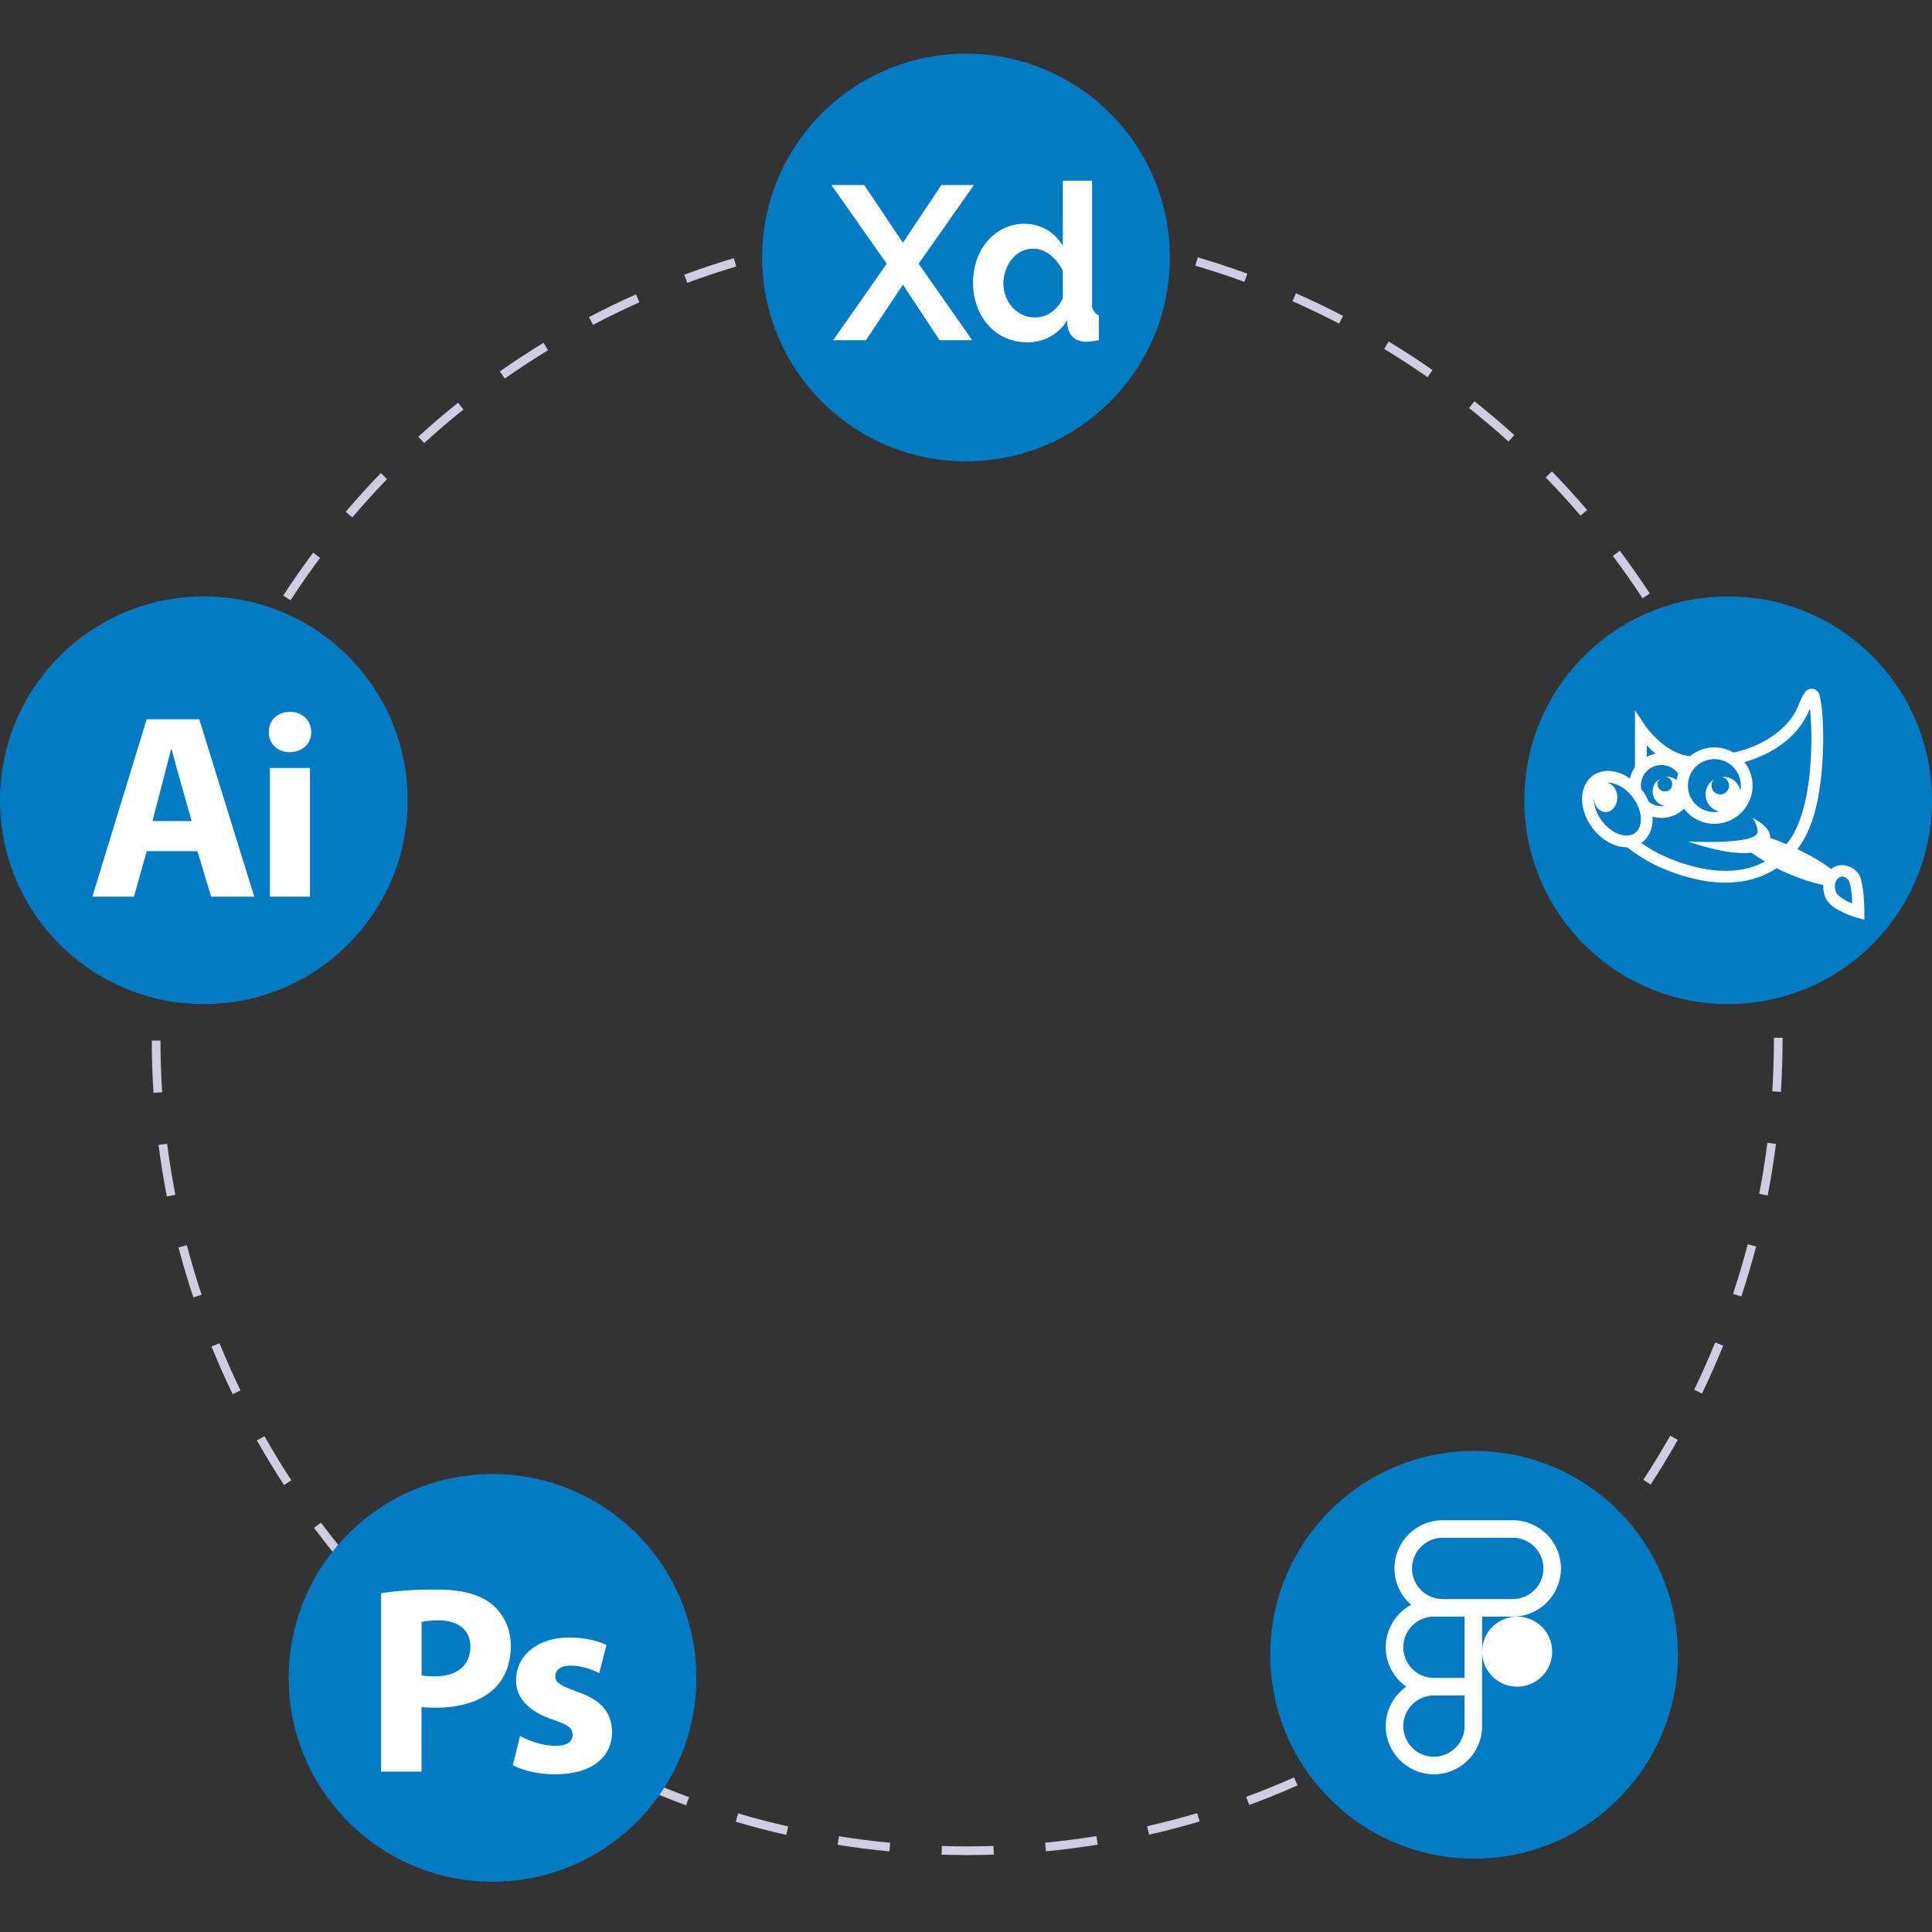 <svg width="180" height="180" viewBox="0 0 180 180" fill="none" xmlns="http://www.w3.org/2000/svg">
<rect x="0" y="0" width="180" height="180" fill="#333333" stroke="none"/>
<path d="M90.145 172.832C89.338 172.826 88.523 172.82 87.722 172.795L87.746 171.988C88.539 172.012 89.35 172.023 90.145 172.024C90.943 172.024 91.757 172.011 92.564 171.985L92.59 172.792C91.774 172.819 90.952 172.832 90.145 172.832ZM82.863 172.491C81.255 172.338 79.63 172.132 78.034 171.877L78.162 171.08C79.74 171.331 81.348 171.536 82.94 171.686L82.863 172.491ZM97.448 172.482L97.371 171.678C98.962 171.525 100.569 171.319 102.148 171.065L102.276 171.863C100.681 172.12 99.056 172.328 97.448 172.482H97.448ZM73.254 170.955C71.679 170.598 70.094 170.185 68.543 169.726L68.772 168.951C70.306 169.405 71.874 169.814 73.433 170.167L73.254 170.955ZM107.055 170.935L106.876 170.147C108.438 169.791 110.005 169.38 111.535 168.926L111.765 169.701C110.219 170.16 108.634 170.575 107.055 170.935H107.055ZM63.921 168.197C62.401 167.638 60.88 167.024 59.401 166.369L59.728 165.63C61.191 166.277 62.696 166.886 64.2 167.438L63.921 168.197ZM116.385 168.165L116.105 167.407C117.6 166.856 119.099 166.248 120.562 165.599L120.89 166.338C119.411 166.994 117.896 167.609 116.385 168.165H116.385ZM55.009 164.254C53.579 163.507 52.15 162.702 50.764 161.862L51.183 161.17C52.555 162.003 53.968 162.799 55.383 163.537L55.009 164.254ZM125.269 164.224L124.895 163.508C126.307 162.77 127.717 161.974 129.085 161.142L129.505 161.833C128.121 162.673 126.696 163.478 125.269 164.224H125.269ZM46.681 159.203C45.357 158.278 44.044 157.298 42.778 156.289L43.282 155.657C44.534 156.655 45.833 157.625 47.144 158.54L46.681 159.203ZM133.58 159.174L133.117 158.512C134.427 157.596 135.725 156.626 136.973 155.629L137.478 156.26C136.216 157.268 134.904 158.248 133.58 159.174V159.174ZM39.07 153.132C37.872 152.044 36.694 150.905 35.57 149.746L36.151 149.184C37.263 150.33 38.428 151.457 39.613 152.533L39.07 153.132ZM141.183 153.104L140.639 152.505C141.821 151.432 142.985 150.304 144.099 149.154L144.679 149.716C143.554 150.878 142.377 152.018 141.183 153.104V153.104ZM32.294 146.146C31.246 144.916 30.223 143.637 29.255 142.344L29.902 141.86C30.86 143.139 31.871 144.405 32.909 145.621L32.294 146.146ZM147.955 146.112L147.34 145.588C148.377 144.371 149.389 143.104 150.347 141.823L150.994 142.307C150.026 143.601 149.004 144.882 147.955 146.112V146.112ZM26.465 138.357C25.581 137.003 24.73 135.605 23.936 134.202L24.64 133.804C25.425 135.192 26.267 136.576 27.142 137.915L26.465 138.357ZM153.785 138.313L153.108 137.872C153.983 136.53 154.825 135.144 155.611 133.753L156.315 134.149C155.521 135.557 154.67 136.958 153.785 138.313V138.313ZM21.679 129.893C20.976 128.439 20.312 126.944 19.705 125.45L20.453 125.146C21.054 126.623 21.711 128.102 22.407 129.541L21.679 129.893ZM158.572 129.83L157.845 129.479C158.54 128.038 159.197 126.555 159.799 125.07L160.548 125.373C159.94 126.874 159.275 128.374 158.572 129.83V129.83ZM18.018 120.883C17.506 119.348 17.039 117.778 16.629 116.216L17.411 116.011C17.817 117.556 18.279 119.109 18.784 120.627L18.018 120.883ZM162.232 120.797L161.464 120.543C161.967 119.027 162.428 117.473 162.832 115.925L163.614 116.129C163.205 117.694 162.74 119.265 162.232 120.797V120.797ZM15.545 111.47C15.236 109.885 14.975 108.268 14.769 106.665L15.57 106.561C15.774 108.148 16.033 109.747 16.338 111.316L15.545 111.47ZM164.693 111.381L163.9 111.228C164.203 109.66 164.46 108.06 164.662 106.472L165.464 106.575C165.259 108.179 164.999 109.797 164.693 111.381V111.381ZM14.301 101.819C14.198 100.209 14.144 98.571 14.143 96.953L14.951 96.952C14.953 98.554 15.005 100.174 15.108 101.767L14.301 101.819ZM165.926 101.729L165.119 101.678C165.22 100.086 165.27 98.466 165.27 96.864L165.27 96.687H166.078L166.079 96.861C166.079 98.483 166.027 100.119 165.926 101.729ZM15.097 92.138L14.29 92.088C14.39 90.474 14.544 88.844 14.746 87.242L15.548 87.343C15.348 88.928 15.196 90.541 15.097 92.138ZM165.108 91.873C165.003 90.275 164.845 88.663 164.64 87.079L165.441 86.975C165.649 88.575 165.808 90.205 165.914 91.82L165.108 91.873ZM16.305 82.587L15.511 82.434C15.816 80.848 16.177 79.25 16.584 77.686L17.366 77.889C16.963 79.437 16.606 81.017 16.305 82.587ZM163.865 82.326C163.557 80.756 163.194 79.177 162.787 77.632L163.568 77.426C163.98 78.987 164.347 80.584 164.658 82.171L163.865 82.326ZM18.729 73.269L17.961 73.016C18.468 71.48 19.033 69.94 19.64 68.437L20.389 68.74C19.789 70.226 19.23 71.75 18.729 73.269ZM161.409 73.017C160.902 71.5 160.339 69.981 159.735 68.501L160.483 68.196C161.093 69.692 161.663 71.228 162.175 72.761L161.409 73.017ZM22.338 64.328L21.61 63.978C22.311 62.52 23.069 61.066 23.863 59.656L24.567 60.052C23.782 61.448 23.032 62.886 22.338 64.328ZM157.777 64.108C157.081 62.673 156.328 61.239 155.539 59.848L156.242 59.449C157.04 60.856 157.8 62.304 158.504 63.755L157.777 64.108ZM27.065 55.929L26.388 55.489C27.269 54.134 28.206 52.789 29.174 51.492L29.822 51.975C28.865 53.258 27.937 54.589 27.065 55.929ZM153.032 55.739C152.157 54.404 151.227 53.077 150.267 51.798L150.913 51.313C151.884 52.606 152.824 53.947 153.708 55.296L153.032 55.739ZM32.824 48.206L32.209 47.683C33.255 46.452 34.356 45.238 35.479 44.076L36.06 44.637C34.949 45.787 33.86 46.988 32.824 48.206ZM147.255 48.04C146.216 46.825 145.124 45.628 144.009 44.481L144.589 43.918C145.715 45.077 146.819 46.287 147.869 47.515L147.255 48.04ZM39.517 41.282L38.972 40.684C40.168 39.595 41.414 38.531 42.674 37.523L43.179 38.154C41.932 39.151 40.7 40.204 39.517 41.282V41.282ZM140.543 41.135C139.358 40.062 138.122 39.013 136.87 38.017L137.373 37.384C138.639 38.391 139.888 39.452 141.085 40.536L140.543 41.135ZM47.032 35.266L46.569 34.605C47.891 33.678 49.261 32.782 50.641 31.941L51.061 32.631C49.696 33.463 48.34 34.35 47.032 35.266ZM133.005 35.138C131.689 34.222 130.329 33.338 128.963 32.511L129.381 31.82C130.762 32.656 132.137 33.549 133.466 34.474L133.005 35.138ZM55.249 30.261L54.874 29.545C56.302 28.795 57.775 28.082 59.25 27.425L59.579 28.164C58.119 28.814 56.663 29.519 55.249 30.261ZM124.76 30.15C123.34 29.411 121.878 28.709 120.413 28.062L120.739 27.323C122.22 27.976 123.698 28.686 125.133 29.433L124.76 30.15ZM64.033 26.351L63.753 25.593C65.268 25.032 66.822 24.514 68.371 24.052L68.602 24.826C67.069 25.283 65.532 25.796 64.033 26.351H64.033ZM115.939 26.259C114.437 25.71 112.898 25.202 111.364 24.751L111.593 23.976C113.142 24.432 114.698 24.945 116.216 25.5L115.939 26.259ZM73.259 23.6L73.079 22.813C74.651 22.452 76.259 22.138 77.857 21.879L77.986 22.677C76.405 22.933 74.815 23.244 73.259 23.6ZM106.702 23.541C105.144 23.19 103.553 22.885 101.972 22.635L102.099 21.836C103.696 22.09 105.305 22.398 106.88 22.753L106.702 23.541ZM82.763 22.058L82.684 21.254C84.289 21.098 85.923 20.992 87.542 20.938L87.569 21.746C85.967 21.799 84.35 21.904 82.763 22.058V22.058ZM97.194 22.033C95.604 21.885 93.986 21.785 92.387 21.738L92.411 20.93C94.027 20.978 95.662 21.078 97.269 21.229L97.194 22.033Z" fill="#D0CDE1"/>
<path d="M137.339 173.165C147.828 173.165 156.331 164.662 156.331 154.173C156.331 143.684 147.828 135.181 137.339 135.181C126.85 135.181 118.347 143.684 118.347 154.173C118.347 164.662 126.85 173.165 137.339 173.165Z" fill="#037BC4"/>
<path d="M134.411 141.637C131.935 141.637 129.922 143.65 129.922 146.126C129.922 147.479 130.526 148.691 131.476 149.515C130.066 150.273 129.105 151.762 129.105 153.471C129.105 154.99 129.866 156.331 131.023 157.144C129.866 157.957 129.105 159.298 129.105 160.817C129.105 163.292 131.119 165.306 133.594 165.306C136.07 165.306 138.083 163.292 138.083 160.817V156.328V150.615H140.94C143.416 150.615 145.429 148.601 145.429 146.126C145.429 143.65 143.416 141.637 140.94 141.637H134.411ZM134.411 143.269H140.94C142.515 143.269 143.797 144.55 143.797 146.126C143.797 147.701 142.515 148.982 140.94 148.982H138.083H134.411C132.835 148.982 131.554 147.701 131.554 146.126C131.554 144.55 132.835 143.269 134.411 143.269ZM133.594 150.615H134.411H136.451V156.328H133.594C132.019 156.328 130.738 155.046 130.738 153.471C130.738 151.896 132.019 150.615 133.594 150.615ZM141.348 150.615C140.482 150.615 139.652 150.959 139.04 151.571C138.427 152.183 138.083 153.013 138.083 153.879C138.083 154.745 138.427 155.576 139.04 156.188C139.652 156.8 140.482 157.144 141.348 157.144C142.214 157.144 143.044 156.8 143.657 156.188C144.269 155.576 144.613 154.745 144.613 153.879C144.613 153.013 144.269 152.183 143.657 151.571C143.044 150.959 142.214 150.615 141.348 150.615V150.615ZM133.594 157.96H136.451V160.817C136.451 162.392 135.17 163.673 133.594 163.673C132.019 163.673 130.738 162.392 130.738 160.817C130.738 159.242 132.019 157.96 133.594 157.96Z" fill="white"/>
<path d="M45.889 175.317C56.377 175.317 64.88 166.814 64.88 156.325C64.88 145.836 56.377 137.333 45.889 137.333C35.4 137.333 26.896 145.836 26.896 156.325C26.896 166.814 35.4 175.317 45.889 175.317Z" fill="#037BC4"/>
<path d="M51.728 162.657C50.599 162.657 49.156 162.154 48.456 161.734L47.78 164.453C48.703 164.956 50.129 165.306 51.728 165.306C55.221 165.306 57.025 163.633 57.025 161.352C56.998 159.556 56.025 158.377 53.7 157.584C52.207 157.054 51.736 156.755 51.736 156.182C51.736 155.558 52.257 155.182 53.18 155.182C54.23 155.182 55.273 155.585 55.828 155.884L56.502 153.26C55.752 152.884 54.479 152.56 53.051 152.56C50.028 152.56 48.08 154.285 48.08 156.558C48.053 158.01 49.027 159.386 51.557 160.232C52.974 160.711 53.35 161.008 53.35 161.632C53.35 162.257 52.871 162.657 51.728 162.657Z" fill="white"/>
<path d="M39.272 159.036C39.622 159.086 40.075 159.103 40.569 159.103C42.817 159.103 44.746 158.557 46.037 157.336C47.045 156.387 47.592 154.985 47.592 153.339C47.592 151.689 46.874 150.288 45.789 149.441C44.67 148.536 42.997 148.092 40.646 148.092C38.323 148.092 36.674 148.245 35.504 148.442V165.059H39.272V159.036H39.272ZM39.279 151.117C39.546 151.04 40.075 150.963 40.843 150.963C42.747 150.963 43.817 151.884 43.825 153.43C43.825 155.158 42.568 156.182 40.545 156.182C39.998 156.182 39.605 156.158 39.279 156.088V151.117V151.117Z" fill="white"/>
<path d="M161.008 93.55C171.497 93.55 180 85.047 180 74.558C180 64.069 171.497 55.566 161.008 55.566C150.519 55.566 142.016 64.069 142.016 74.558C142.016 85.047 150.519 93.55 161.008 93.55Z" fill="#037BC4"/>
<path d="M168.842 64.176C168.709 64.165 168.577 64.185 168.483 64.232C168.292 64.328 168.2 64.448 168.108 64.579C167.924 64.84 167.763 65.189 167.556 65.722C166.689 67.943 164.121 69.574 161.505 70.114C160.981 69.808 160.373 69.63 159.724 69.63C158.864 69.63 158.074 69.938 157.458 70.45C155.148 70.261 153.331 67.682 153.331 67.682L152.327 66.175V71.468C152.105 71.783 151.942 72.143 151.854 72.53C151.55 72.32 151.236 72.143 150.91 72.025C150.499 71.875 150.069 71.802 149.652 71.828C149.232 71.854 148.83 71.976 148.47 72.213C147.755 72.691 147.409 73.519 147.396 74.381C147.383 75.244 147.683 76.173 148.269 77.008C148.858 77.842 149.635 78.444 150.457 78.741C150.827 78.876 151.212 78.942 151.589 78.938C152.336 79.52 153.502 80.291 154.671 80.802C157.139 81.881 159.553 82.397 161.747 82.187C163.119 82.055 164.403 81.629 165.533 80.888C165.711 80.982 165.888 81.074 166.066 81.153C167.515 81.817 168.864 82.258 169.876 82.453C169.859 82.754 169.891 83.078 169.991 83.407C170.255 84.261 171.055 84.694 171.721 85.012C172.389 85.331 173.003 85.5 173.003 85.5L173.696 85.691V84.972C173.696 84.972 173.699 84.259 173.63 83.465C173.596 83.067 173.547 82.647 173.463 82.269C173.38 81.89 173.307 81.552 173.022 81.245C172.684 80.877 172.258 80.672 171.832 80.62C171.406 80.567 170.982 80.668 170.649 80.912C170.625 80.927 170.608 80.948 170.589 80.965C169.85 80.385 168.748 79.728 167.462 79.114C168.921 77.254 169.495 74.422 169.73 71.817C169.968 69.168 169.833 66.777 169.713 65.85C169.675 65.57 169.638 65.291 169.583 65.041C169.527 64.79 169.542 64.555 169.193 64.292C169.105 64.225 168.975 64.187 168.842 64.176ZM168.628 66.013C168.729 66.802 168.868 69.178 168.639 71.719C168.408 74.27 167.778 77.001 166.537 78.521C166.501 78.564 166.462 78.6 166.428 78.643C165.903 78.422 165.396 78.23 164.921 78.069C165.017 76.995 163.286 76.205 163.286 76.205C163.286 76.205 163.759 76.858 163.759 77.489C163.759 78.756 157.259 78.397 157.259 78.397C157.259 78.397 160.908 79.737 163.17 79.441C163.547 79.702 163.975 79.987 164.435 80.269C163.59 80.725 162.657 80.997 161.642 81.094C159.694 81.282 157.453 80.824 155.11 79.799C154.356 79.469 153.556 78.983 152.909 78.542C153.616 78.063 153.958 77.241 153.971 76.385C153.973 76.284 153.969 76.183 153.962 76.083C154.228 76.158 154.504 76.205 154.793 76.205C155.608 76.205 156.351 75.875 156.897 75.344C157.548 76.198 158.573 76.753 159.724 76.753C161.685 76.753 163.286 75.152 163.286 73.191C163.286 72.367 162.999 71.61 162.526 71.004C165.148 70.27 167.616 68.588 168.577 66.12C168.598 66.062 168.605 66.066 168.628 66.013ZM153.423 69.433C153.659 69.694 153.932 69.968 154.243 70.229C153.952 70.285 153.678 70.381 153.423 70.512V69.433ZM159.724 70.726C161.092 70.726 162.19 71.824 162.19 73.191C162.19 73.345 162.173 73.495 162.145 73.643C161.976 72.913 161.325 72.369 160.546 72.369C160.499 72.369 160.456 72.38 160.409 72.384C160.799 72.449 161.094 72.785 161.094 73.191C161.094 73.645 160.726 74.013 160.272 74.013C159.818 74.013 159.45 73.645 159.45 73.191C159.45 72.969 159.54 72.767 159.684 72.62C159.217 72.909 158.902 73.422 158.902 74.013C158.902 74.792 159.446 75.443 160.176 75.612C160.028 75.64 159.878 75.657 159.724 75.657C158.357 75.657 157.259 74.559 157.259 73.191C157.259 71.824 158.357 70.726 159.724 70.726ZM154.793 71.274C155.437 71.274 156 71.588 156.349 72.07C156.283 72.267 156.233 72.472 156.203 72.684C155.968 72.489 155.67 72.369 155.341 72.369C155.302 72.369 155.266 72.378 155.227 72.38C155.551 72.436 155.797 72.716 155.797 73.054C155.797 73.433 155.491 73.739 155.112 73.739C154.735 73.739 154.427 73.433 154.427 73.054C154.427 72.868 154.502 72.701 154.622 72.577C154.232 72.819 153.971 73.247 153.971 73.739C153.971 74.409 154.453 74.966 155.09 75.083C154.992 75.098 154.894 75.109 154.793 75.109C154.373 75.109 153.99 74.976 153.674 74.749L153.665 74.743L153.661 74.739H153.659C153.65 74.732 153.641 74.724 153.629 74.715C153.62 74.709 153.618 74.709 153.609 74.702C153.472 74.381 153.312 74.062 153.098 73.758C153.04 73.677 152.974 73.611 152.914 73.534C152.894 73.422 152.875 73.309 152.875 73.191C152.875 72.125 153.727 71.274 154.793 71.274ZM149.729 72.917C149.975 72.904 150.247 72.947 150.538 73.054C151.118 73.264 151.734 73.726 152.201 74.39C152.668 75.051 152.884 75.775 152.875 76.368C152.867 76.963 152.657 77.395 152.287 77.641C151.918 77.887 151.409 77.924 150.829 77.712C150.249 77.502 149.633 77.04 149.166 76.376C148.699 75.715 148.483 74.991 148.492 74.398C148.492 74.388 148.494 74.379 148.496 74.371C148.53 75.092 149.01 75.657 149.588 75.657C150.193 75.657 150.683 75.043 150.683 74.287C150.683 73.583 150.258 72.994 149.699 72.924C149.71 72.924 149.718 72.919 149.729 72.917ZM171.706 81.669C171.858 81.689 172.027 81.783 172.22 81.99C172.202 81.973 172.327 82.198 172.393 82.5C172.459 82.804 172.506 83.189 172.538 83.557C172.566 83.876 172.556 83.921 172.566 84.167C172.401 84.103 172.387 84.116 172.196 84.024C171.629 83.754 171.113 83.324 171.04 83.086C170.826 82.399 171.045 81.98 171.293 81.798C171.417 81.708 171.554 81.652 171.706 81.669Z" fill="white"/>
<path d="M90 42.984C100.489 42.984 108.992 34.481 108.992 23.992C108.992 13.503 100.489 5 90 5C79.511 5 71.008 13.503 71.008 23.992C71.008 34.481 79.511 42.984 90 42.984Z" fill="#037BC4"/>
<path d="M90.735 17.242H87.702L84.12 22.615L80.517 17.242H77.464L82.614 24.569L77.627 31.693H80.68L84.12 26.523L87.539 31.693H90.572L85.585 24.569L90.735 17.242Z" fill="white"/>
<path d="M101.746 28.559V16.835H99.019V22.9C98.666 22.29 97.559 20.844 95.416 20.844C92.887 20.844 90.653 23.043 90.653 26.36C90.653 29.287 92.59 31.897 95.722 31.897C97.859 31.897 99.032 30.52 99.426 29.841C99.426 29.841 99.248 31.836 101.217 31.836C101.515 31.836 101.902 31.788 102.377 31.693V29.373C102.147 29.36 101.746 28.844 101.746 28.559ZM99.019 27.785C98.924 28.043 98.145 29.576 96.434 29.576C94.626 29.576 93.483 27.976 93.483 26.422C93.483 25.008 94.414 23.165 96.271 23.165C97.933 23.165 98.91 24.943 99.019 25.241V27.785Z" fill="white"/>
<path d="M18.992 93.55C29.481 93.55 37.984 85.047 37.984 74.558C37.984 64.069 29.481 55.566 18.992 55.566C8.503 55.566 0 64.069 0 74.558C0 85.047 8.503 93.55 18.992 93.55Z" fill="#037BC4"/>
<path d="M13.666 79.3H18.395L19.673 83.539H23.688L18.564 67.011H13.666L8.606 83.539H12.482L13.666 79.3ZM15.94 69.803H15.988C16.232 70.792 17.859 76.499 17.859 76.499H14.2C14.2 76.499 15.695 70.792 15.94 69.803Z" fill="white"/>
<path d="M28.88 71.553H25.148V83.539H28.88V71.553Z" fill="white"/>
<path d="M26.99 70.078C28.222 70.078 29.002 69.24 29.002 68.215C28.973 67.134 28.222 66.325 27.019 66.325C25.815 66.325 25.026 67.134 25.052 68.215C25.026 69.24 25.815 70.078 26.99 70.078Z" fill="white"/>
</svg>
